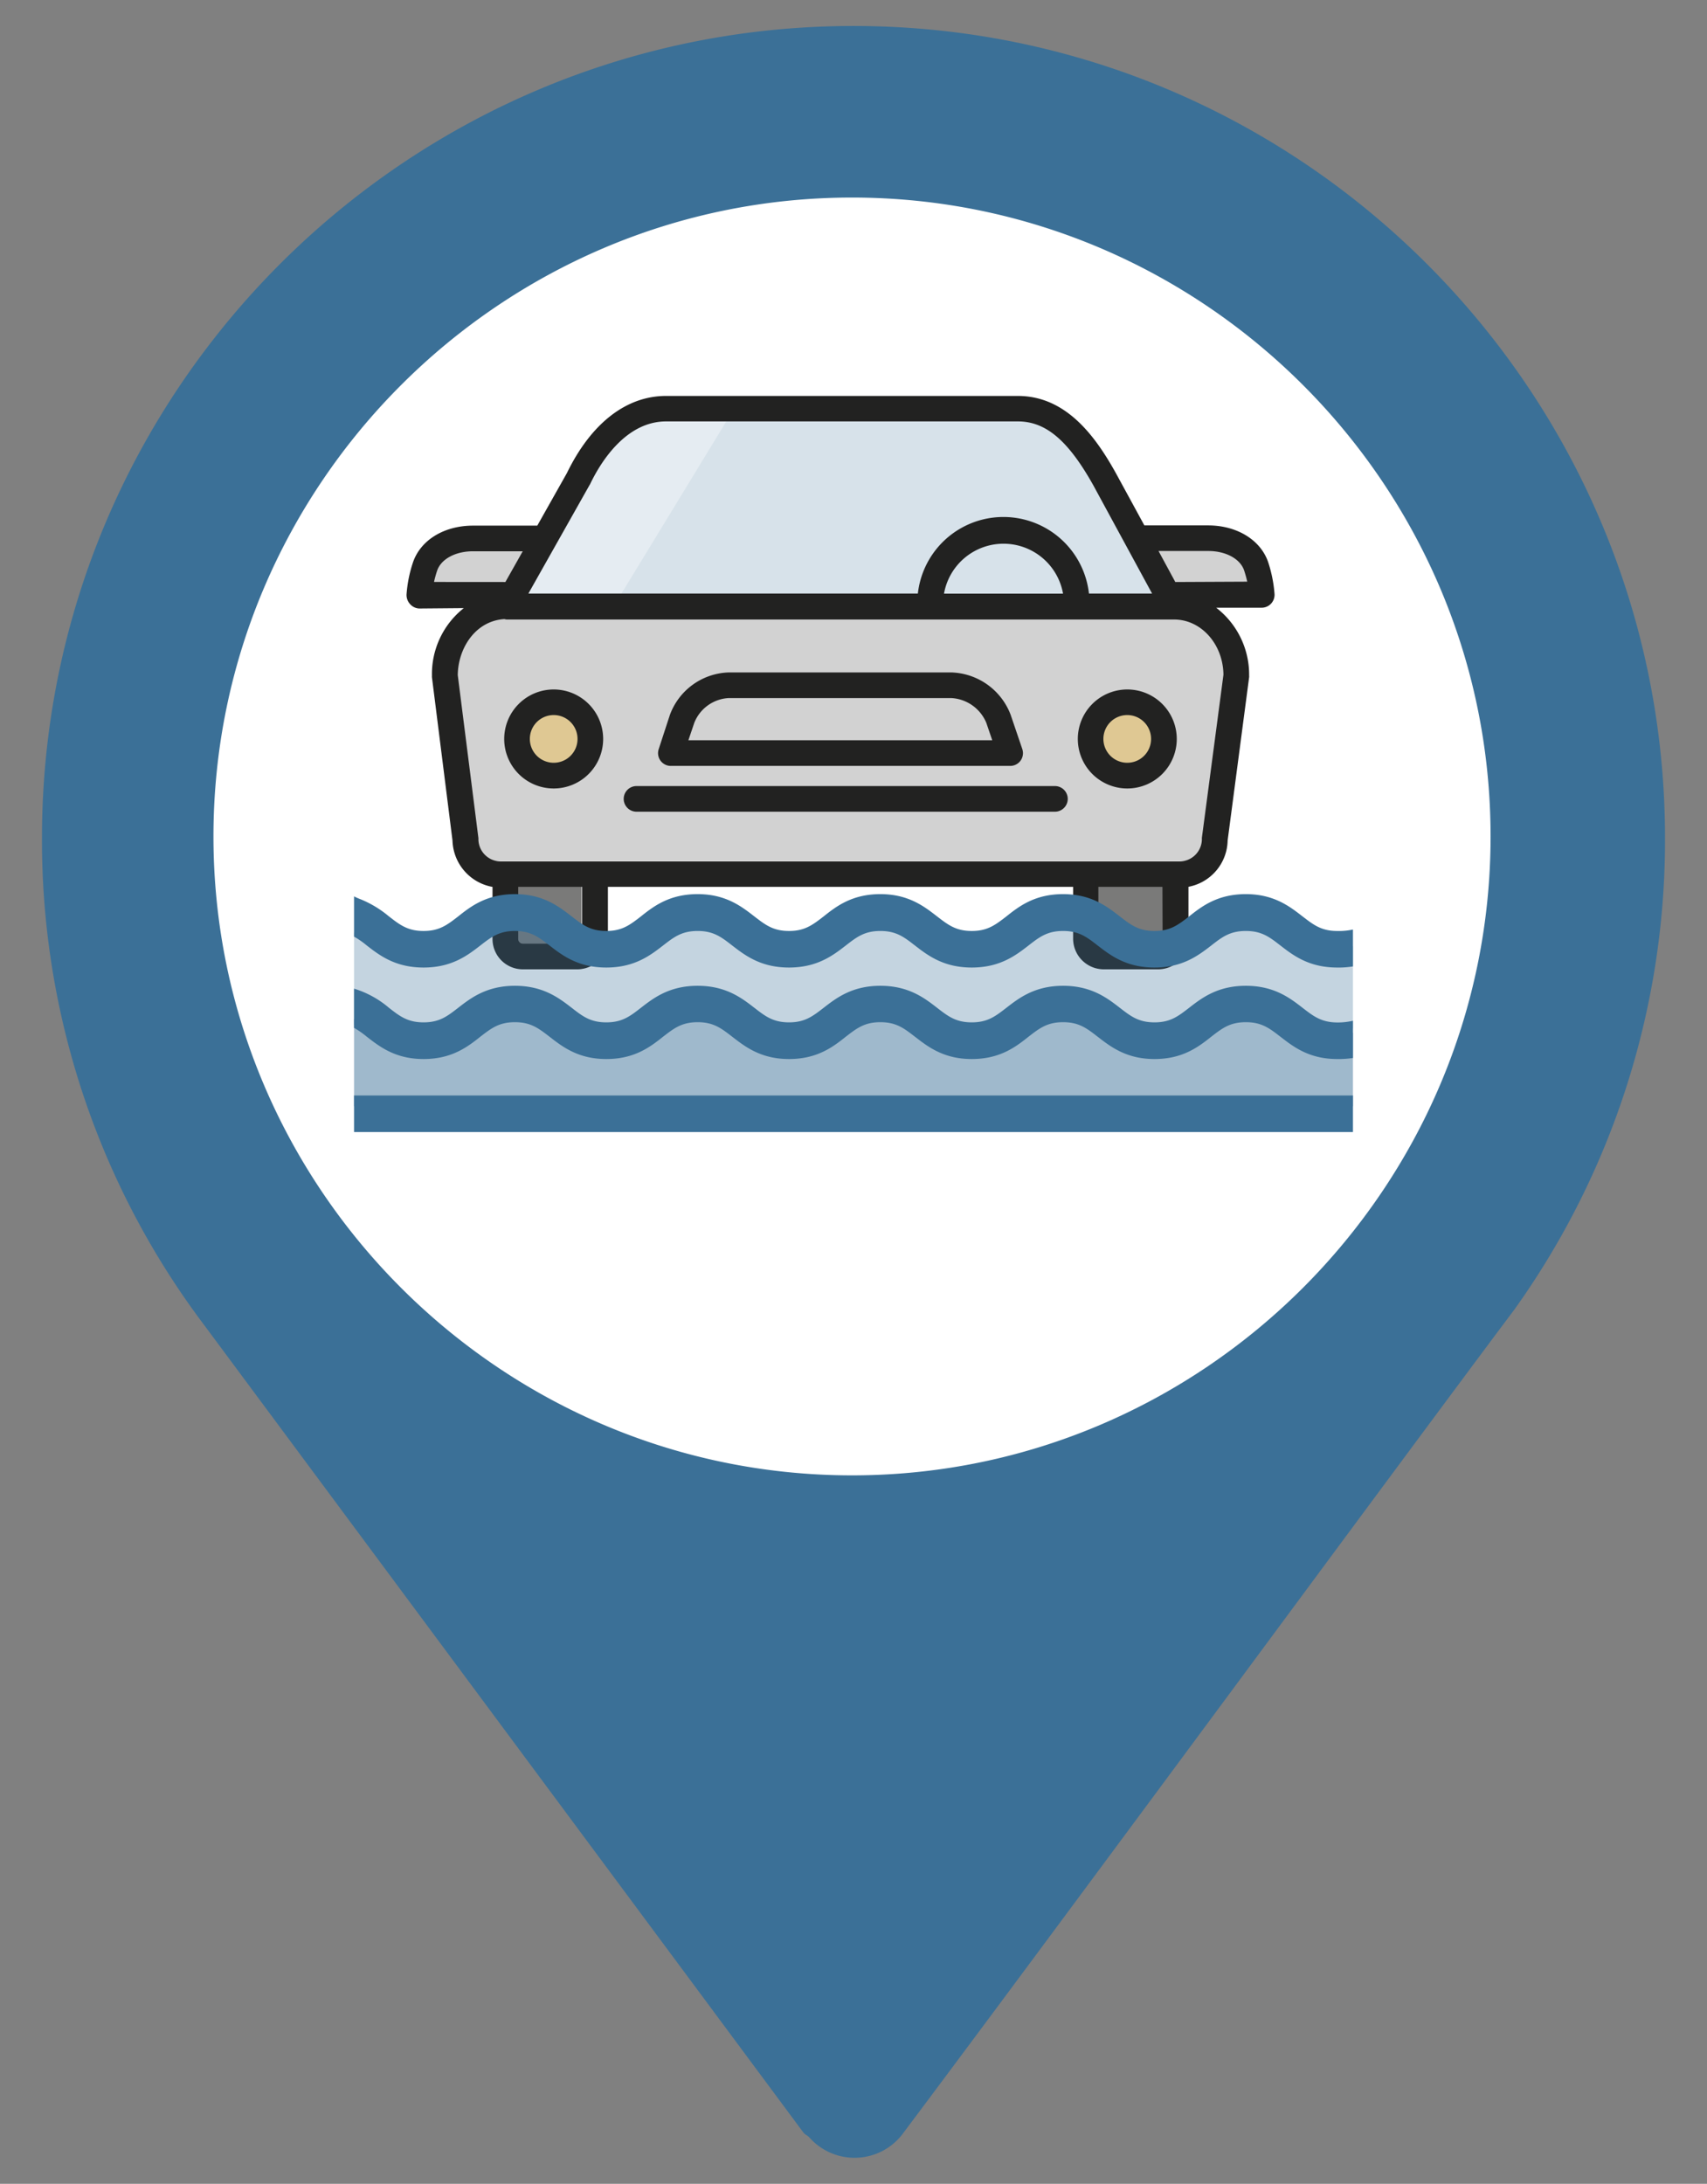 <svg id="b417c2af-0d0d-4f84-bd9c-d79d7bc82517" data-name="Camada 1" xmlns="http://www.w3.org/2000/svg" width="61" height="78" viewBox="0 0 305 390"><rect x="0" y="0" width="305" height="390" fill="#808080" stroke="none"/><circle cx="150" cy="149.5" r="120.5" fill="#fff"/><circle cx="152" cy="149.5" r="120.5" fill="#fff"/><path d="M152.5,4.64c-79.95,0-145,65.05-145,145a143.68,143.68,0,0,0,28.93,86.93L143.56,380.86c.27.35.68.48,1,.8a10.79,10.79,0,0,0,16.89-.8c30.85-41.16,87.4-118,109.14-147a.14.14,0,0,1,0,0l.13-.18a144,144,0,0,0,26.78-84C297.5,69.69,232.45,4.64,152.5,4.64Zm-.26,258.84c-62.79,0-114.1-51.32-114.1-114.1s51.31-114.1,114.1-114.1,114.09,51.31,114.09,114.1S215,263.48,152.24,263.48Z" fill="#3b7097"/><rect x="92.4" y="157.25" width="11.49" height="11.49" fill="#222221" opacity="0.6"/><polygon points="80.09 116.2 88.71 107.58 212.23 107.58 220.89 117.84 215.86 153.8 84.42 153.8 80.09 116.2" fill="#222221" opacity="0.2"/><circle cx="99.18" cy="132.41" r="5.95" fill="#ffb000" opacity="0.3"/><circle cx="201.39" cy="132.41" r="5.95" fill="#ffb000" opacity="0.3"/><polygon points="122.01 72.49 186.41 73.92 195.44 81.28 208.98 107.58 92.29 106.66 111.24 75.26 122.01 72.49" fill="#3b7097" opacity="0.2"/><polygon points="113.9 72.49 130.19 74.57 109.15 109.1 92.29 106.66 113.9 72.49" fill="#fff" opacity="0.36"/><polygon points="81.75 95.71 74.91 101.55 74.91 106.02 92.29 106.66 96.69 96.9 81.75 95.71" fill="#222221" opacity="0.2"/><polygon points="217.93 95.71 224.76 101.55 224.76 106.02 207.39 106.66 202.99 96.9 217.93 95.71" fill="#222221" opacity="0.2"/><path d="M98.94,123.13a8.84,8.84,0,1,0,8.83,8.84A8.84,8.84,0,0,0,98.94,123.13Zm0,13.09a4.26,4.26,0,1,1,4.25-4.25h0a4.25,4.25,0,0,1-4.25,4.25Z" fill="#222221"/><path d="M201.42,123.13a8.84,8.84,0,1,0,8.84,8.84A8.84,8.84,0,0,0,201.42,123.13Zm0,13.09a4.26,4.26,0,1,1,4.25-4.25h0a4.25,4.25,0,0,1-4.25,4.25Z" fill="#222221"/><path d="M227.1,107.81a2.32,2.32,0,0,0,.63-1.69,23.84,23.84,0,0,0-1.12-5.67c-1.34-4-5.57-6.62-10.76-6.62l-11.38,0-5.11-9.37c-3.58-6.42-8.8-13.75-17.49-13.75H119c-7.08,0-13.37,4.86-17.7,13.76L96,93.87l-11.47,0c-5.2,0-9.42,2.6-10.76,6.62a23.2,23.2,0,0,0-1.13,5.66,2.42,2.42,0,0,0,.64,1.75,2.32,2.32,0,0,0,1.65.77h0l7.94-.07a15,15,0,0,0-5.69,12.09,1.23,1.23,0,0,0,0,.27l3.67,29.15A8.67,8.67,0,0,0,88,158.39v9.34a5.42,5.42,0,0,0,5.46,5.38h9.6a5.49,5.49,0,0,0,5.56-5.38v-9.35h83.12v9.35a5.49,5.49,0,0,0,5.55,5.38h9.59a5.42,5.42,0,0,0,5.47-5.37h0v-9.37a8.59,8.59,0,0,0,7-8.28l3.84-29.15a1.51,1.51,0,0,0,0-.3,15.07,15.07,0,0,0-5.89-12.11h8.14A2.3,2.3,0,0,0,227.1,107.81ZM105.34,86.62a.61.61,0,0,0,.07-.1c2-4.21,6.53-11.26,13.61-11.26h62.85c5,0,9,3.41,13.48,11.41L205.85,106H194.57A15.38,15.38,0,0,0,164,106H94.41Zm84.6,19.4H168.67a10.8,10.8,0,0,1,21.27,0ZM77.55,103.93a18.48,18.48,0,0,1,.55-2c.69-2.08,3.27-3.48,6.41-3.48H93.4l-3.1,5.49ZM104,167.73a.92.92,0,0,1-1,.8H93.48a.84.84,0,0,1-.89-.78v-9.37H104Zm103.73,0a.84.84,0,0,1-.87.8h-9.61a.91.91,0,0,1-1-.8v-9.35h11.45ZM218.6,120.5l-3.85,29.11a2,2,0,0,0,0,.23,4,4,0,0,1-4,4H89.48a4,4,0,0,1-4-3.92v0a2.29,2.29,0,0,0,0-.25l-3.69-29.11c.06-4.81,3.16-9.69,8.34-10a1.89,1.89,0,0,0,.4.08H209.62s0,0,.06,0C214.56,110.57,218.54,115,218.6,120.5ZM210,103.94l-3-5.54,8.88,0c3.15,0,5.72,1.4,6.42,3.48a20.46,20.46,0,0,1,.55,2Z" fill="#222221"/><path d="M119.87,136.78h60.62a2.27,2.27,0,0,0,2.29-2.25,2.42,2.42,0,0,0-.12-.76l-2.09-6.14a11.72,11.72,0,0,0-10.52-7.54H130.14a11.58,11.58,0,0,0-10.45,7.59l-2,6.12a2.28,2.28,0,0,0,1.46,2.87A2.21,2.21,0,0,0,119.87,136.78Zm4.18-7.69a7,7,0,0,1,6.09-4.42h39.91a7.19,7.19,0,0,1,6.18,4.42l1.06,3.11H123Z" fill="#222221"/><path d="M188.49,140.38H113.73a2.29,2.29,0,1,0,0,4.58h74.76a2.29,2.29,0,1,0,0-4.58Z" fill="#222221"/><rect x="195.85" y="157.25" width="13.14" height="11.49" fill="#222221" opacity="0.6"/><polygon points="239.11 185.67 221.53 180.5 205.51 185.16 190 180.5 173.48 185.67 157.44 180.5 140.38 184.64 124.88 180.5 107.82 184.12 92.31 181.02 75.26 183.6 63.26 182.01 63.26 197.56 241.74 197.56 241.74 184.43 239.11 185.67" fill="#3b7097" opacity="0.49"/><polygon points="239.11 170.22 221.53 165.06 205.51 169.71 190 165.06 173.48 170.22 157.44 165.06 140.38 169.19 124.88 165.06 107.82 168.67 92.31 165.57 75.26 168.16 63.26 166.56 63.26 183.02 75.77 186.25 93.35 179.53 108.85 186.25 125.39 180.04 140.9 185.21 157.44 180.56 173.98 184.18 189.49 180.04 206.03 184.18 222.57 179.53 239.62 184.18 241.74 183.65 241.74 168.99 239.11 170.22" fill="#3b7097" opacity="0.3"/><path d="M232.76,180c-2.27-1.76-5.1-3.95-10.16-3.95s-7.89,2.19-10.16,3.95c-1.94,1.5-3.33,2.58-6.16,2.58s-4.23-1.08-6.17-2.58c-2.27-1.76-5.1-3.95-10.16-3.95s-7.89,2.19-10.16,3.95c-1.94,1.5-3.33,2.58-6.16,2.58s-4.23-1.08-6.17-2.58c-2.27-1.76-5.1-3.95-10.16-3.95s-7.89,2.19-10.16,3.95c-1.94,1.5-3.33,2.58-6.16,2.58s-4.23-1.08-6.17-2.58c-2.27-1.76-5.1-3.95-10.16-3.95s-7.89,2.19-10.16,3.95c-1.93,1.5-3.33,2.58-6.16,2.58s-4.23-1.08-6.16-2.58c-2.28-1.76-5.11-3.95-10.17-3.95s-7.89,2.19-10.16,3.95c-1.93,1.5-3.33,2.58-6.16,2.58s-4.23-1.08-6.16-2.58a17.46,17.46,0,0,0-6.26-3.44v7a16,16,0,0,1,2.26,1.57c2.27,1.76,5.1,4,10.16,4s7.89-2.19,10.16-4c1.94-1.49,3.33-2.58,6.16-2.58s4.23,1.09,6.17,2.58c2.27,1.76,5.1,4,10.16,4s7.89-2.19,10.16-4c1.94-1.49,3.33-2.58,6.16-2.58s4.23,1.09,6.16,2.58c2.28,1.76,5.11,4,10.17,4s7.89-2.19,10.16-4c1.94-1.49,3.33-2.58,6.16-2.58s4.23,1.09,6.16,2.58c2.28,1.76,5.11,4,10.17,4s7.89-2.19,10.16-4c1.93-1.49,3.33-2.58,6.16-2.58s4.23,1.09,6.16,2.58c2.28,1.76,5.11,4,10.17,4s7.88-2.19,10.16-4c1.93-1.49,3.33-2.58,6.16-2.58s4.23,1.09,6.16,2.58c2.28,1.76,5.1,4,10.17,4a16.52,16.52,0,0,0,2.81-.19v-6.65a11.74,11.74,0,0,1-2.81.31C236.1,182.58,234.7,181.5,232.76,180Z" fill="#3b7097"/><rect x="63.26" y="195.64" width="178.48" height="6.53" fill="#3b7097"/><path d="M238.93,166.26c-2.83,0-4.23-1.09-6.17-2.58-2.27-1.76-5.1-4-10.16-4s-7.89,2.19-10.16,4c-1.94,1.49-3.33,2.58-6.16,2.58s-4.23-1.09-6.17-2.58c-2.27-1.76-5.1-4-10.16-4s-7.89,2.19-10.16,4c-1.94,1.49-3.33,2.58-6.16,2.58s-4.23-1.09-6.17-2.58c-2.27-1.76-5.1-4-10.16-4s-7.89,2.19-10.16,4c-1.94,1.49-3.33,2.58-6.16,2.58s-4.23-1.09-6.17-2.58c-2.27-1.76-5.1-4-10.16-4s-7.89,2.19-10.16,4c-1.93,1.49-3.33,2.58-6.16,2.58s-4.23-1.09-6.16-2.58c-2.28-1.76-5.11-4-10.17-4s-7.89,2.19-10.16,4c-1.93,1.49-3.33,2.58-6.16,2.58s-4.23-1.09-6.16-2.58a19,19,0,0,0-5.06-3.07,10.67,10.67,0,0,1-1.2-.53v7.19a15.21,15.21,0,0,1,2.26,1.57c2.27,1.76,5.1,3.95,10.16,3.95s7.89-2.19,10.16-3.95c1.94-1.5,3.33-2.58,6.16-2.58s4.23,1.08,6.17,2.58c2.27,1.76,5.1,3.95,10.16,3.95s7.89-2.19,10.16-3.95c1.94-1.5,3.33-2.58,6.16-2.58s4.23,1.08,6.16,2.58c2.28,1.76,5.11,3.95,10.17,3.95s7.89-2.19,10.16-3.95c1.94-1.5,3.33-2.58,6.16-2.58s4.23,1.08,6.16,2.58c2.28,1.76,5.11,3.95,10.17,3.95s7.89-2.19,10.16-3.95c1.93-1.5,3.33-2.58,6.16-2.58s4.23,1.08,6.16,2.58c2.28,1.76,5.11,3.95,10.17,3.95s7.88-2.19,10.16-3.95c1.93-1.5,3.33-2.58,6.16-2.58s4.23,1.08,6.16,2.58c2.28,1.76,5.1,3.95,10.17,3.95a15.57,15.57,0,0,0,2.81-.2V166A11.74,11.74,0,0,1,238.93,166.26Z" fill="#3b7097"/></svg>